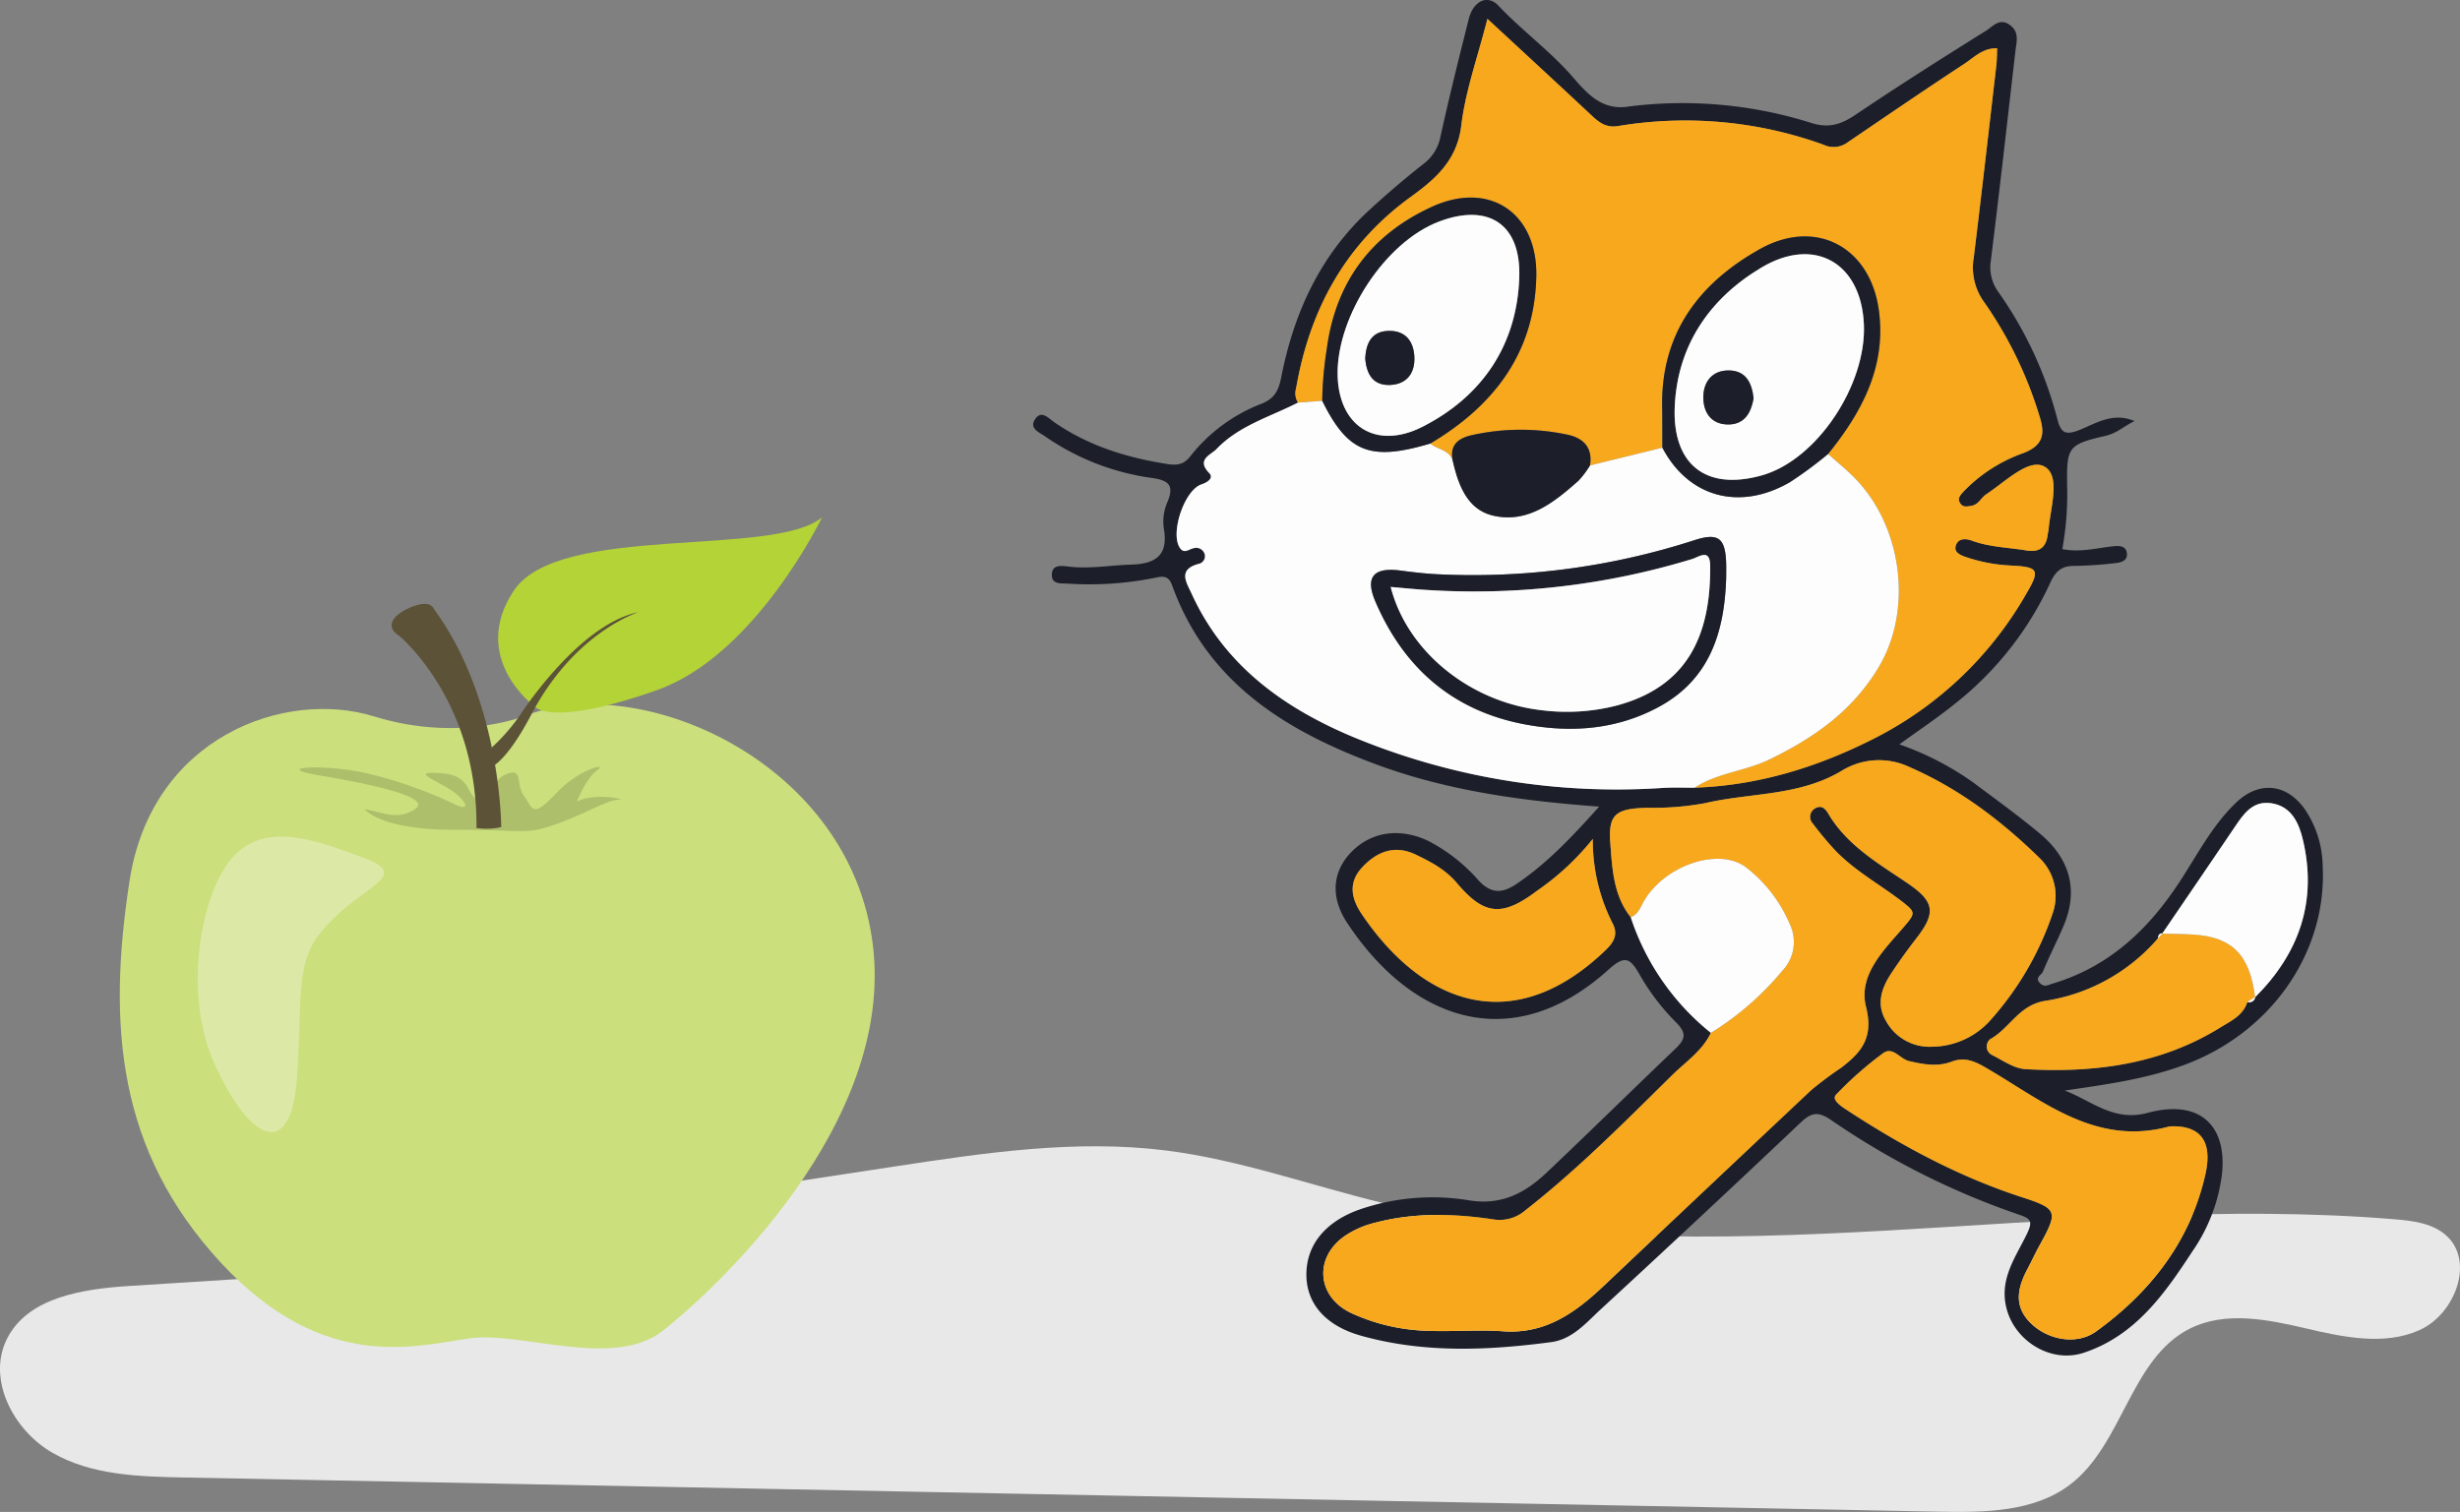 <svg xmlns="http://www.w3.org/2000/svg" width="435" height="267.427" viewBox="0 0 435 267.427">
    <rect x="0" y="0" width="435" height="267.427" fill="#808080" stroke="none"/>
    <defs>
        <style>
            .a{fill:#e8e8e8;}.b{fill:#cbdf7d;}.c{mix-blend-mode:multiply;isolation:isolate;}.d{fill:#d11242;}.e{fill:#aebf6b;}.f{fill:#fff;opacity:0.32;}.g{fill:#b3d336;}.h{fill:#5c5237;}.i{fill:#1c1f29;}.j{fill:#f7a81d;}.k{fill:#fdfdfd;}
        </style>
    </defs>
    <g transform="translate(-851.794 -402.732)">
        <path class="a"
              d="M928.505,581.1,1009.8,568.72c15.973-2.433,32.193-4.871,48.224-2.853,13.068,1.646,25.566,6.2,38.364,9.3,58.132,14.106,119.266-2.083,178.88,2.865,3.2.266,6.625.688,9.034,2.812,5.18,4.57,1.633,13.964-4.67,16.787s-13.6,1.219-20.328-.356-14.109-3.007-20.28.094c-10.488,5.268-11.809,20.408-21.126,27.547-6.436,4.933-15.239,4.99-23.348,4.832L884.229,623.7c-7.95-.155-16.285-.413-23.176-4.38s-11.586-12.96-8.056-20.085c3.676-7.422,13.437-8.887,21.7-9.412l68.739-4.364"
              transform="translate(0 40.365)"/>
        <g transform="translate(872.977 494.24)">
            <path class="b"
                  d="M941.226,504.242s-11.79,5.261-27.51.4-39.3,3.575-43.229,29.068-2.183,47.749,16.158,67.578,34.931,14.563,44.1,13.35,25.326,5.532,34.059-1.347,41.047-36.282,37.116-68.251S961.749,496.959,941.226,504.242Z"
                  transform="translate(-868.76 -469.437)"/>
            <g class="c" transform="translate(54.54 55.097)">
                <path class="d"
                      d="M913.81,520.234c-.317-.012-.593-.026-.81-.04C913.262,520.213,913.522,520.236,913.81,520.234Z"
                      transform="translate(-912.303 -520.139)"/>
                <path class="d"
                      d="M913.139,520.2c-.233-.018-.482-.02-.7-.055C912.442,520.15,912.7,520.176,913.139,520.2Z"
                      transform="translate(-912.442 -520.15)"/>
            </g>
            <path class="e"
                  d="M905.747,518.848s2.62,3.642,15.719,3.642,12.572.99,18.286-1.055,8.569-4.21,11.427-4.331c0,0-4.284-1.2-7.92.36,0,0,1.687-4.21,3.635-5.535s-3.116-.36-7.4,4.211-4.028,2.407-5.586.361,0-5.294-3.375-3.729-.649,5.9-3.9,4.933-1.688-4.693-7.012-5.174-2.727.6.519,2.407,4.806,4.572,1.689,3.128a77.58,77.58,0,0,0-16.1-5.655c-7.142-1.564-16.865-1.031-7.922.481,9.322,1.576,19.869,3.851,16.882,5.9S909.269,519.511,905.747,518.848Z"
                  transform="translate(-862.431 -467.232)"/>
            <path class="f"
                  d="M908.231,524.655c-6.487-2.28-16.3-6.466-22.251.24-5.6,6.317-9.041,24.2-3,37.039,6.681,14.208,13.284,15.712,14.329,2.452,1.035-13.136-.386-20.286,3.962-25.842C908.358,529.483,918.882,528.4,908.231,524.655Z"
                  transform="translate(-866.016 -464.778)"/>
            <g transform="translate(48.077)">
                <g transform="translate(15.538)">
                    <path class="g"
                          d="M928.819,509.5s-11.664-8.564-3.695-20.532,45.9-5.76,54.5-12.95c0,0-11.737,24.391-29.179,30.556C931.542,513.253,928.819,509.5,928.819,509.5Z"
                          transform="translate(-919.056 -476.022)"/>
                    <path class="h"
                          d="M919.71,515.2a33.332,33.332,0,0,0,7.079-7.427c2.847-4.315,11.856-16.472,21.056-18.323,0,0-11.275,3.427-18.967,18.087-5.079,9.679-7.868,9.6-7.868,9.6Z"
                          transform="translate(-919.71 -472.684)"/>
                </g>
                <g transform="translate(0 15.301)">
                    <path class="h"
                          d="M922.246,527.877a11.54,11.54,0,0,0,4.371-.159s0-22.72-12.164-38.923c0,0-2.088-1.232-5.32.88s-1.141,3.7-1.141,3.7S922.437,504.63,922.246,527.877Z"
                          transform="translate(-907.25 -488.237)"/>
                    <path class="h"
                          d="M914.173,488.563s-.951-.991-4.36.716c-3.289,1.649-2.983,3.521-1.387,4.527C909.819,495.094,916.9,490.23,914.173,488.563Z"
                          transform="translate(-907.265 -488.277)"/>
                </g>
            </g>
        </g>
        <g transform="translate(1034.49 402.732)">
            <path class="i"
                  d="M1058.734,537.92c-16.009-5.939-29.87-14.5-36.051-31.668-.719-2-1.965-1.517-3.4-1.25a58.6,58.6,0,0,1-14.939.964c-1.227-.087-2.965.226-2.927-1.6.039-1.845,1.762-1.561,2.978-1.417,3.733.443,7.411-.246,11.116-.357,4.292-.13,6.556-1.671,5.7-6.418a8.653,8.653,0,0,1,.635-4.615c1.219-2.9.338-3.846-2.64-4.275A43.429,43.429,0,0,1,1000.2,479.9c-.929-.653-2.732-1.337-1.845-2.854,1.14-1.949,2.457-.351,3.543.4,6.018,4.15,12.777,6.24,19.917,7.357,1.676.262,2.927.152,4.093-1.373a29.412,29.412,0,0,1,12.627-9.3c2.345-.948,3.009-2.423,3.465-4.745,2.234-11.378,6.906-21.559,15.6-29.541,3.05-2.8,6.2-5.5,9.459-8.062a7.911,7.911,0,0,0,3.078-4.867c1.531-6.975,3.261-13.907,5.008-20.832.8-3.17,3.3-4.4,5.24-2.351,3.872,4.1,8.4,7.456,12.247,11.618,2.641,2.858,5.267,6.88,10.353,6.28a75.68,75.68,0,0,1,32.639,2.819c3.109,1.013,5.305.331,7.86-1.388,7.622-5.133,15.386-10.061,23.182-14.927,1.12-.7,2.3-2.267,4.085-1.031,1.82,1.262,1.25,3,1.056,4.671-1.427,12.352-2.808,24.709-4.346,37.048a7.437,7.437,0,0,0,1.35,5.586,68.709,68.709,0,0,1,10.4,22.419c.648,2.541,1.457,2.947,4.021,1.913,2.871-1.157,5.849-3.143,9.63-1.53-1.9.926-3.1,2.15-5.154,2.619-6.661,1.525-6.845,2.031-6.759,8.831a54.129,54.129,0,0,1-.849,11.192c3.128.632,6.061-.18,9.017-.5,1.036-.111,2.2-.095,2.391,1.167s-.833,1.7-1.917,1.8a71.058,71.058,0,0,1-7.265.509c-2.342-.037-3.422.9-4.391,3.054a58.087,58.087,0,0,1-16.842,21.341c-3.038,2.461-6.31,4.631-9.806,7.173a51.7,51.7,0,0,1,13.2,6.842c3.889,2.905,7.827,5.758,11.557,8.859,5.3,4.408,7.037,9.912,4.255,16.462-1.15,2.707-2.519,5.321-3.628,8.043-.241.592-1.543,1.055-.487,2.054.781.739,1.3.323,2.174.061,9.681-2.883,16.552-9.158,22.065-17.379,3.33-4.966,6.01-10.434,10.4-14.635,4.036-3.862,8.852-3.425,12.117,1.1a18.416,18.416,0,0,1,3.2,10.065c.788,15.331-9.143,29.53-24.412,35.2-6.828,2.535-13.944,3.5-21.2,4.553,4.8,1.824,8.641,5.571,14.668,3.948,8.966-2.412,13.952,1.96,13.164,10.582a30.475,30.475,0,0,1-5.253,13.908c-4.921,7.528-10.09,14.927-19.223,17.946-5.81,1.919-12.226-2.074-13.676-7.94-1.279-5.17,1.686-9.021,3.64-13.1,1.111-2.321.624-2.707-1.476-3.411a136.17,136.17,0,0,1-33.173-16.726c-2.252-1.528-3.449-1.36-5.345.438q-17.59,16.657-35.4,33.077c-2.582,2.392-5.005,5.284-8.739,5.778-11.251,1.49-22.523,1.975-33.607-1.128-6.237-1.744-9.57-5.611-9.674-10.558-.109-5.255,3.085-9.412,9.066-11.652a39.57,39.57,0,0,1,19.886-1.707c5.791.862,9.864-1.464,13.637-5.038,7.564-7.164,14.983-14.48,22.519-21.674,1.658-1.583,2.391-2.657.32-4.73a39.761,39.761,0,0,1-6.483-8.478c-1.743-3.09-2.687-3.476-5.561-.886-16.891,15.219-34.613,9.2-46.177-8.3-3.044-4.611-2.516-9.007.507-12.286,3.558-3.862,8.7-4.6,13.742-2.259a30.233,30.233,0,0,1,9.029,7.082c2.284,2.411,4.239,2.21,6.7.549,5.354-3.613,9.72-8.231,14.58-13.652C1084.165,544.37,1071.15,542.527,1058.734,537.92Zm138.26,30.81a32.86,32.86,0,0,1-19.851,11.022c-4.716.7-6.31,4.864-9.8,6.785a1.683,1.683,0,0,0,.432,2.851c1.876.954,3.816,2.336,5.791,2.45,12.127.692,23.884-.8,34.472-7.365,1.844-1.144,4.038-2.111,4.774-4.512a1.065,1.065,0,0,0,1.407-.919l-.037.084c7.822-7.791,11.031-17.027,8.439-27.912-.7-2.924-2.011-5.842-5.516-6.4-3.426-.543-5.033,2-6.663,4.416-4.2,6.227-8.446,12.423-12.674,18.632l.074-.042C1197.176,567.763,1197.071,568.234,1196.994,568.73Zm-79.044,16.685c-1.516,3.206-4.456,5.134-6.867,7.511-8.362,8.248-16.635,16.6-25.912,23.863a6.951,6.951,0,0,1-5.848,1.6c-6.953-1.024-13.934-1.191-20.844.642a16.255,16.255,0,0,0-5.433,2.445c-5.308,3.846-4.687,10.6,1.206,13.451a34.279,34.279,0,0,0,13.671,3.193c4.421.183,8.876-.234,13.281.086,7.508.546,12.826-3.329,17.847-8.081q18.29-17.307,36.629-34.564a65.019,65.019,0,0,1,5.292-3.959c3.558-2.708,5.8-5.281,4.422-10.754-1.468-5.831,3.406-10.291,6.959-14.487,1.779-2.1,1.749-2.359-.532-4.125-4.108-3.18-8.8-5.664-12.327-9.573-1.239-1.37-2.415-2.8-3.527-4.279a1.713,1.713,0,0,1,.357-2.629c.932-.587,1.692-.3,2.37.857,3.266,5.567,8.738,8.753,13.862,12.217,4.874,3.3,5.345,5.206,1.78,9.81-1.569,2.026-3.074,4.112-4.484,6.252-1.722,2.618-2.706,5.433-.93,8.423a8.782,8.782,0,0,0,8.213,4.559,13.987,13.987,0,0,0,10.027-4.447,54.266,54.266,0,0,0,11.321-19.42,9.333,9.333,0,0,0-2.406-9.509c-6.767-6.61-14.209-12.257-22.978-16.08a12.563,12.563,0,0,0-11.894.576c-7.555,4.592-16.193,3.914-24.282,5.8a49.981,49.981,0,0,1-10.083.815c-5.511.131-7.063.986-6.675,6.137.34,4.5.523,9.346,3.619,13.225A43.671,43.671,0,0,0,1117.95,585.415Zm-87.405-103.266c-1.013,1.06-3.643,1.834-1.286,4.264.817.843-.256,1.618-1.376,1.988-2.958.976-5.481,8.319-3.927,11.061.79,1.395,1.662.385,2.545.225a1.569,1.569,0,0,1,1.978,1.176,1.4,1.4,0,0,1-1.115,1.607c-3.756,1.005-2.11,3.329-1.23,5.26,5.817,12.772,16.427,20.314,28.854,25.471a121.592,121.592,0,0,0,54.529,8.887c1.843-.111,3.7-.027,5.547-.035,11.482-.378,22.172-3.763,32.261-8.953a64.547,64.547,0,0,0,26.307-25.182c2.592-4.386,2.344-4.9-2.593-5.155a28.678,28.678,0,0,1-7.975-1.5c-.935-.322-2.128-.8-1.82-1.942.367-1.36,1.681-1.4,2.849-.965,3.123,1.155,6.433,1.2,9.662,1.737,2.315.385,3.52-.574,3.767-2.861.031-.283.129-.559.151-.843.323-3.9,2.2-9.523-.759-11.145-2.752-1.51-6.961,2.752-10.274,4.917-.884.578-1.321,1.813-2.59,2.031-.723.125-1.461.315-1.949-.368-.6-.842-.174-1.368.5-2.113a27.3,27.3,0,0,1,10.642-6.855c3.7-1.431,3.758-3.621,2.788-6.622a71.161,71.161,0,0,0-9.671-19.948,10.387,10.387,0,0,1-1.928-7.943c1.392-11.345,2.684-22.7,4-34.055.112-.971.1-1.958.149-3.015-2.536-.072-4.088,1.618-5.808,2.748-7.02,4.606-13.95,9.346-20.892,14.069a4.156,4.156,0,0,1-4.02.235,71.983,71.983,0,0,0-36.3-3.295c-2.212.367-3.452-.709-4.842-2.01-5.887-5.511-11.82-10.975-18.277-16.956-1.72,6.764-3.884,12.737-4.623,18.882-.742,6.164-4.568,9.452-8.915,12.6-11.633,8.425-17.9,20-20.3,33.921a3.014,3.014,0,0,0,.345,2.467C1040.023,476.462,1034.508,478,1030.545,482.149Zm136.628,109.783c-2.193-1.29-4.078-2.387-6.62-1.425s-5.008.493-7.57-.1c-1.6-.373-2.87-2.673-4.61-1.361a63.529,63.529,0,0,0-8.292,7.318c-.813.873.817,1.979,1.834,2.646,9.705,6.358,19.855,11.834,30.926,15.439,6.409,2.088,6.6,2.511,3.246,8.559-.755,1.361-1.4,2.781-2.134,4.157-1.874,3.532-2.533,6.876.95,9.958,3.021,2.674,7.855,3.509,11.2,1.088,9.6-6.951,16.592-15.915,19.275-27.653,1.392-6.088-.945-8.845-6.3-8.594C1186.207,605.487,1176.97,597.7,1167.172,591.932Zm-79.892-31.689c-6.163,4.65-9.344,4.482-14.235-1.32-2.033-2.411-4.6-3.737-7.247-5.017-3.722-1.8-6.9-.585-9.554,2.3-2.48,2.7-1.84,5.527-.024,8.212,10.945,16.164,26.877,21.875,43,6.486,1.46-1.395,2.438-2.768,1.365-4.842a32.21,32.21,0,0,1-3.506-14.955A45.948,45.948,0,0,1,1087.28,560.243Z"
                  transform="translate(-998.118 -402.732)"/>
            <path class="j"
                  d="M1105.838,541.39c11.474-.378,22.165-3.763,32.253-8.953a64.547,64.547,0,0,0,26.307-25.182c2.592-4.386,2.344-4.9-2.593-5.155a28.677,28.677,0,0,1-7.975-1.5c-.935-.322-2.127-.8-1.82-1.942.367-1.36,1.681-1.4,2.849-.965,3.123,1.155,6.433,1.2,9.661,1.737,2.315.385,3.52-.574,3.767-2.861.031-.283.129-.559.151-.843.323-3.9,2.2-9.523-.759-11.145-2.752-1.509-6.961,2.752-10.274,4.917-.884.578-1.321,1.813-2.589,2.031-.723.125-1.461.315-1.949-.368-.6-.842-.174-1.368.5-2.113a27.3,27.3,0,0,1,10.642-6.855c3.7-1.431,3.758-3.621,2.788-6.622a71.159,71.159,0,0,0-9.672-19.949,10.387,10.387,0,0,1-1.928-7.943c1.392-11.345,2.684-22.7,4-34.055.113-.971.1-1.958.149-3.015-2.536-.072-4.088,1.618-5.808,2.748-7.02,4.606-13.95,9.346-20.892,14.069a4.157,4.157,0,0,1-4.021.235,71.983,71.983,0,0,0-36.3-3.3c-2.213.367-3.453-.709-4.842-2.01-5.887-5.511-11.82-10.975-18.276-16.956-1.721,6.764-3.885,12.737-4.624,18.882-.742,6.164-4.568,9.452-8.915,12.6-11.633,8.425-17.9,20-20.3,33.921a3.014,3.014,0,0,0,.345,2.467l4.275-.313a64.176,64.176,0,0,1,.819-9.21c1.581-11.95,8.035-20.306,18.64-25.129,10.179-4.628,18.626,1.156,18.4,12.326-.278,13.486-7.483,22.889-18.741,29.574,1.26,1.119,3.417,1.085,3.983,3.1-.594-2.7.8-3.972,3.224-4.546a39.586,39.586,0,0,1,16.961-.134c2.823.558,4.6,2.241,4.072,5.464l12.8-3.148c-.012-2.4,0-4.809-.04-7.214-.229-13.046,6.578-21.942,17.346-27.944,9.874-5.5,19.486-.306,20.979,10.919,1.32,9.925-3.012,17.956-8.982,25.353,1.575,1.415,3.23,2.751,4.71,4.258,8.442,8.6,10.275,23.291,4.259,33.4-4.656,7.822-11.5,12.564-19.389,16.391C1114.761,538.48,1109.852,538.735,1105.838,541.39Z"
                  transform="translate(-988.884 -402.068)"/>
            <path class="k"
                  d="M1063.289,467.069c1.26,1.119,3.417,1.085,3.983,3.1.986,4.288,2.581,8.62,7.182,9.666,6.117,1.39,10.75-2.387,15.049-6.192a16.441,16.441,0,0,0,2.026-2.694q6.4-1.568,12.8-3.144c4.582,8.735,13.587,11.257,22.508,6.127a70.88,70.88,0,0,0,6.793-5.013c1.576,1.415,3.232,2.751,4.711,4.258,8.442,8.6,10.275,23.291,4.259,33.4-4.656,7.822-11.5,12.564-19.389,16.391-4.263,2.069-9.172,2.324-13.19,4.978-1.853.008-3.708-.076-5.551.035a121.591,121.591,0,0,1-54.529-8.887c-12.427-5.157-23.037-12.7-28.854-25.471-.88-1.932-2.526-4.255,1.23-5.26a1.4,1.4,0,0,0,1.115-1.607,1.569,1.569,0,0,0-1.978-1.176c-.883.16-1.754,1.17-2.545-.225-1.554-2.742.969-10.085,3.927-11.061,1.12-.37,2.193-1.145,1.376-1.988-2.357-2.43.273-3.2,1.286-4.264,3.963-4.151,9.478-5.687,14.406-8.214l4.275-.313C1048.71,468.674,1052.649,470.232,1063.289,467.069Zm52.32,21.106c-.157-4.4-1.386-5.368-5.6-4.015a127.337,127.337,0,0,1-45.137,6.044c-2.274-.1-4.546-.358-6.8-.662-4.8-.647-6.365,1.11-4.474,5.505,5.093,11.83,13.823,19.389,26.642,21.735,8.052,1.473,15.952.878,23.309-3.047,9.192-4.9,11.78-13.365,12.065-22.991C1115.615,489.888,1115.641,489.032,1115.609,488.175Z"
                  transform="translate(-993.068 -388.618)"/>
            <path class="j"
                  d="M1107.736,558.644c-1.516,3.206-4.456,5.134-6.867,7.511-8.362,8.248-16.635,16.6-25.912,23.863a6.952,6.952,0,0,1-5.848,1.6c-6.953-1.024-13.934-1.191-20.844.642a16.257,16.257,0,0,0-5.433,2.445c-5.308,3.846-4.687,10.6,1.206,13.451a34.278,34.278,0,0,0,13.671,3.193c4.421.184,8.876-.234,13.281.086,7.508.546,12.825-3.329,17.847-8.081q18.29-17.307,36.629-34.564a64.988,64.988,0,0,1,5.292-3.959c3.558-2.708,5.8-5.281,4.422-10.754-1.468-5.831,3.406-10.291,6.959-14.487,1.779-2.1,1.749-2.359-.532-4.125-4.108-3.18-8.8-5.664-12.327-9.573-1.238-1.37-2.415-2.8-3.527-4.279a1.713,1.713,0,0,1,.357-2.629c.933-.587,1.692-.3,2.37.857,3.266,5.567,8.738,8.753,13.862,12.217,4.874,3.3,5.345,5.206,1.78,9.81-1.569,2.026-3.074,4.112-4.484,6.252-1.722,2.618-2.706,5.432-.93,8.423a8.782,8.782,0,0,0,8.213,4.559,13.986,13.986,0,0,0,10.027-4.447,54.265,54.265,0,0,0,11.321-19.42,9.334,9.334,0,0,0-2.406-9.509c-6.767-6.61-14.209-12.257-22.978-16.08a12.564,12.564,0,0,0-11.894.576c-7.555,4.592-16.193,3.914-24.282,5.8a49.977,49.977,0,0,1-10.083.815c-5.511.131-7.063.986-6.675,6.137.34,4.5.523,9.346,3.617,13.22,1.345-.5,1.707-1.762,2.351-2.868,3.687-6.324,13.315-9.614,18.106-5.892a25.006,25.006,0,0,1,7.633,9.917,7.337,7.337,0,0,1-1.275,8.294A51.567,51.567,0,0,1,1107.736,558.644Z"
                  transform="translate(-987.904 -375.961)"/>
            <path class="j"
                  d="M1170.861,564.948c-12.873,3.526-22.11-4.263-31.908-10.028-2.193-1.29-4.078-2.387-6.62-1.425s-5.008.493-7.57-.1c-1.6-.373-2.871-2.673-4.61-1.361a63.558,63.558,0,0,0-8.292,7.318c-.813.873.817,1.979,1.834,2.646,9.705,6.358,19.855,11.834,30.926,15.439,6.409,2.088,6.6,2.511,3.246,8.559-.755,1.361-1.4,2.781-2.134,4.157-1.874,3.532-2.533,6.876.95,9.958,3.022,2.674,7.855,3.509,11.2,1.088,9.6-6.951,16.592-15.916,19.275-27.653C1178.552,567.454,1176.214,564.7,1170.861,564.948Z"
                  transform="translate(-969.899 -365.719)"/>
            <path class="j"
                  d="M1085.829,521.571a45.948,45.948,0,0,1-9.8,9.132c-6.163,4.65-9.344,4.482-14.235-1.32-2.033-2.411-4.6-3.737-7.247-5.017-3.722-1.8-6.9-.586-9.554,2.3-2.48,2.7-1.84,5.527-.024,8.212,10.945,16.164,26.877,21.875,43,6.486,1.46-1.395,2.438-2.768,1.365-4.842A32.213,32.213,0,0,1,1085.829,521.571Z"
                  transform="translate(-986.87 -373.191)"/>
            <path class="j"
                  d="M1163.425,535.863a32.86,32.86,0,0,1-19.851,11.022c-4.716.7-6.31,4.864-9.8,6.785a1.683,1.683,0,0,0,.432,2.85c1.876.954,3.816,2.336,5.791,2.45,12.127.692,23.884-.8,34.472-7.365,1.844-1.144,4.038-2.111,4.774-4.512l1.407-.919-.037.084c-.915-7.479-4.007-10.647-10.9-11.094-1.835-.119-3.68-.115-5.519-.167l.074-.042Q1163.849,535.407,1163.425,535.863Z"
                  transform="translate(-964.549 -369.864)"/>
            <path class="k"
                  d="M1096.913,555.173a51.565,51.565,0,0,0,12.648-11,7.336,7.336,0,0,0,1.275-8.294,25.007,25.007,0,0,0-7.633-9.917c-4.791-3.722-14.418-.432-18.105,5.892-.644,1.106-1.006,2.365-2.351,2.868A43.671,43.671,0,0,0,1096.913,555.173Z"
                  transform="translate(-977.081 -372.49)"/>
            <path class="k"
                  d="M1158.023,539.591c1.839.053,3.683.049,5.519.167,6.888.447,9.98,3.615,10.9,11.094,7.822-7.791,11.031-17.027,8.439-27.912-.7-2.924-2.011-5.842-5.516-6.4-3.426-.543-5.033,2-6.662,4.416C1166.5,527.185,1162.251,533.382,1158.023,539.591Z"
                  transform="translate(-958.37 -374.459)"/>
            <path class="k" d="M1157.4,535.864q.425-.455.851-.909C1157.582,534.9,1157.477,535.368,1157.4,535.864Z"
                  transform="translate(-958.525 -369.865)"/>
            <path class="k" d="M1171.479,543.94l-1.407.919A1.065,1.065,0,0,0,1171.479,543.94Z"
                  transform="translate(-955.375 -367.631)"/>
            <path class="i"
                  d="M1087.2,466.376c-.228-13.046,6.578-21.942,17.346-27.944,9.874-5.5,19.486-.306,20.979,10.919,1.32,9.925-3.012,17.956-8.984,25.354a70.9,70.9,0,0,1-6.793,5.013c-8.921,5.13-17.926,2.608-22.508-6.127C1087.222,471.186,1087.238,468.781,1087.2,466.376Zm17.6-24.668c-9.3,5.521-14.925,13.908-15.372,24.683-.412,9.951,5.3,14.928,15.391,12.1,9.774-2.738,18.53-16.013,18.055-26.718C1122.385,440.873,1114.141,436.158,1104.794,441.708Z"
                  transform="translate(-975.977 -394.407)"/>
            <path class="i"
                  d="M1039.871,457.454c1.581-11.95,8.034-20.306,18.64-25.129,10.18-4.628,18.626,1.156,18.4,12.326-.278,13.486-7.483,22.889-18.741,29.574-10.64,3.163-14.579,1.6-19.113-7.561A64.141,64.141,0,0,1,1039.871,457.454Zm16.958,13.779c10.653-5.436,16.664-14.575,17.067-26.374.328-9.61-5.612-13.179-14.256-9.866-9.5,3.638-17.913,16.627-17.866,26.833C1041.817,471.12,1048.5,475.483,1056.828,471.233Z"
                  transform="translate(-987.943 -395.774)"/>
            <path class="i"
                  d="M1057.576,469.145c.986,4.288,2.581,8.62,7.182,9.666,6.117,1.39,10.75-2.387,15.049-6.192a16.446,16.446,0,0,0,2.026-2.694c.524-3.219-1.25-4.9-4.073-5.46a39.586,39.586,0,0,0-16.961.134C1058.374,465.174,1056.982,466.446,1057.576,469.145Z"
                  transform="translate(-983.372 -387.598)"/>
            <path class="i"
                  d="M1096.7,508.941c-7.358,3.924-15.257,4.52-23.309,3.047-12.819-2.346-21.549-9.9-26.642-21.735-1.892-4.395-.325-6.152,4.474-5.505,2.256.3,4.529.558,6.8.662a127.334,127.334,0,0,0,45.137-6.044c4.213-1.352,5.441-.388,5.6,4.015.031.856.005,1.713.005,2.57C1108.484,495.576,1105.9,504.038,1096.7,508.941Zm-20.515.507a35.356,35.356,0,0,0,13.178-.823c12.629-3.37,16.67-12.474,16.57-24.707-.026-3.154-1.928-1.6-3.2-1.211a132.1,132.1,0,0,1-47.428,5.434c-1.829-.12-3.655-.31-5.865-.5C1052.35,499.035,1063.508,508.043,1076.189,509.448Z"
                  transform="translate(-986.223 -383.823)"/>
            <path class="k"
                  d="M1104.372,477.865c-10.094,2.828-15.8-2.149-15.391-12.1.447-10.775,6.076-19.162,15.372-24.683,9.347-5.55,17.591-.835,18.074,10.065C1122.9,461.852,1114.146,475.126,1104.372,477.865Zm-5.818-18.564c-2.933-.029-4.485,2-4.515,4.683-.029,2.634,1.3,4.824,4.306,4.874,2.985.05,4.126-2.065,4.585-4.61C1102.634,461.467,1101.551,459.329,1098.554,459.3Z"
                  transform="translate(-975.537 -393.78)"/>
            <path class="k"
                  d="M1059.1,434.383c8.644-3.313,14.585.256,14.256,9.866-.4,11.8-6.414,20.937-17.067,26.374-8.329,4.25-15.012-.114-15.055-9.407C1041.184,451.011,1049.6,438.022,1059.1,434.383Zm-8.508,28.868c2.923-.151,4.334-2.131,4.219-4.922-.112-2.741-1.52-4.7-4.521-4.641-3.124.057-4,2.252-4.174,4.8C1046.329,461.436,1047.557,463.409,1050.589,463.252Z"
                  transform="translate(-987.401 -395.164)"/>
            <path class="k"
                  d="M1048.755,487.008c2.9,11.393,14.061,20.4,26.742,21.806a35.355,35.355,0,0,0,13.178-.823c12.629-3.37,16.67-12.474,16.57-24.707-.026-3.154-1.928-1.6-3.2-1.211a132.1,132.1,0,0,1-47.428,5.434C1052.79,487.387,1050.965,487.2,1048.755,487.008Z"
                  transform="translate(-985.531 -383.189)"/>
            <path class="i"
                  d="M1101.919,460.156c-.3-2.782-1.38-4.919-4.376-4.948-2.933-.029-4.485,2-4.515,4.683-.029,2.634,1.3,4.824,4.306,4.874C1100.32,464.816,1101.461,462.7,1101.919,460.156Z"
                  transform="translate(-974.526 -389.687)"/>
            <path class="i"
                  d="M1045.141,454.4c.216,2.952,1.445,4.924,4.476,4.767,2.923-.151,4.334-2.131,4.219-4.922-.112-2.741-1.519-4.7-4.521-4.641C1046.191,449.663,1045.315,451.858,1045.141,454.4Z"
                  transform="translate(-986.429 -391.08)"/>
        </g>
    </g>
</svg>
